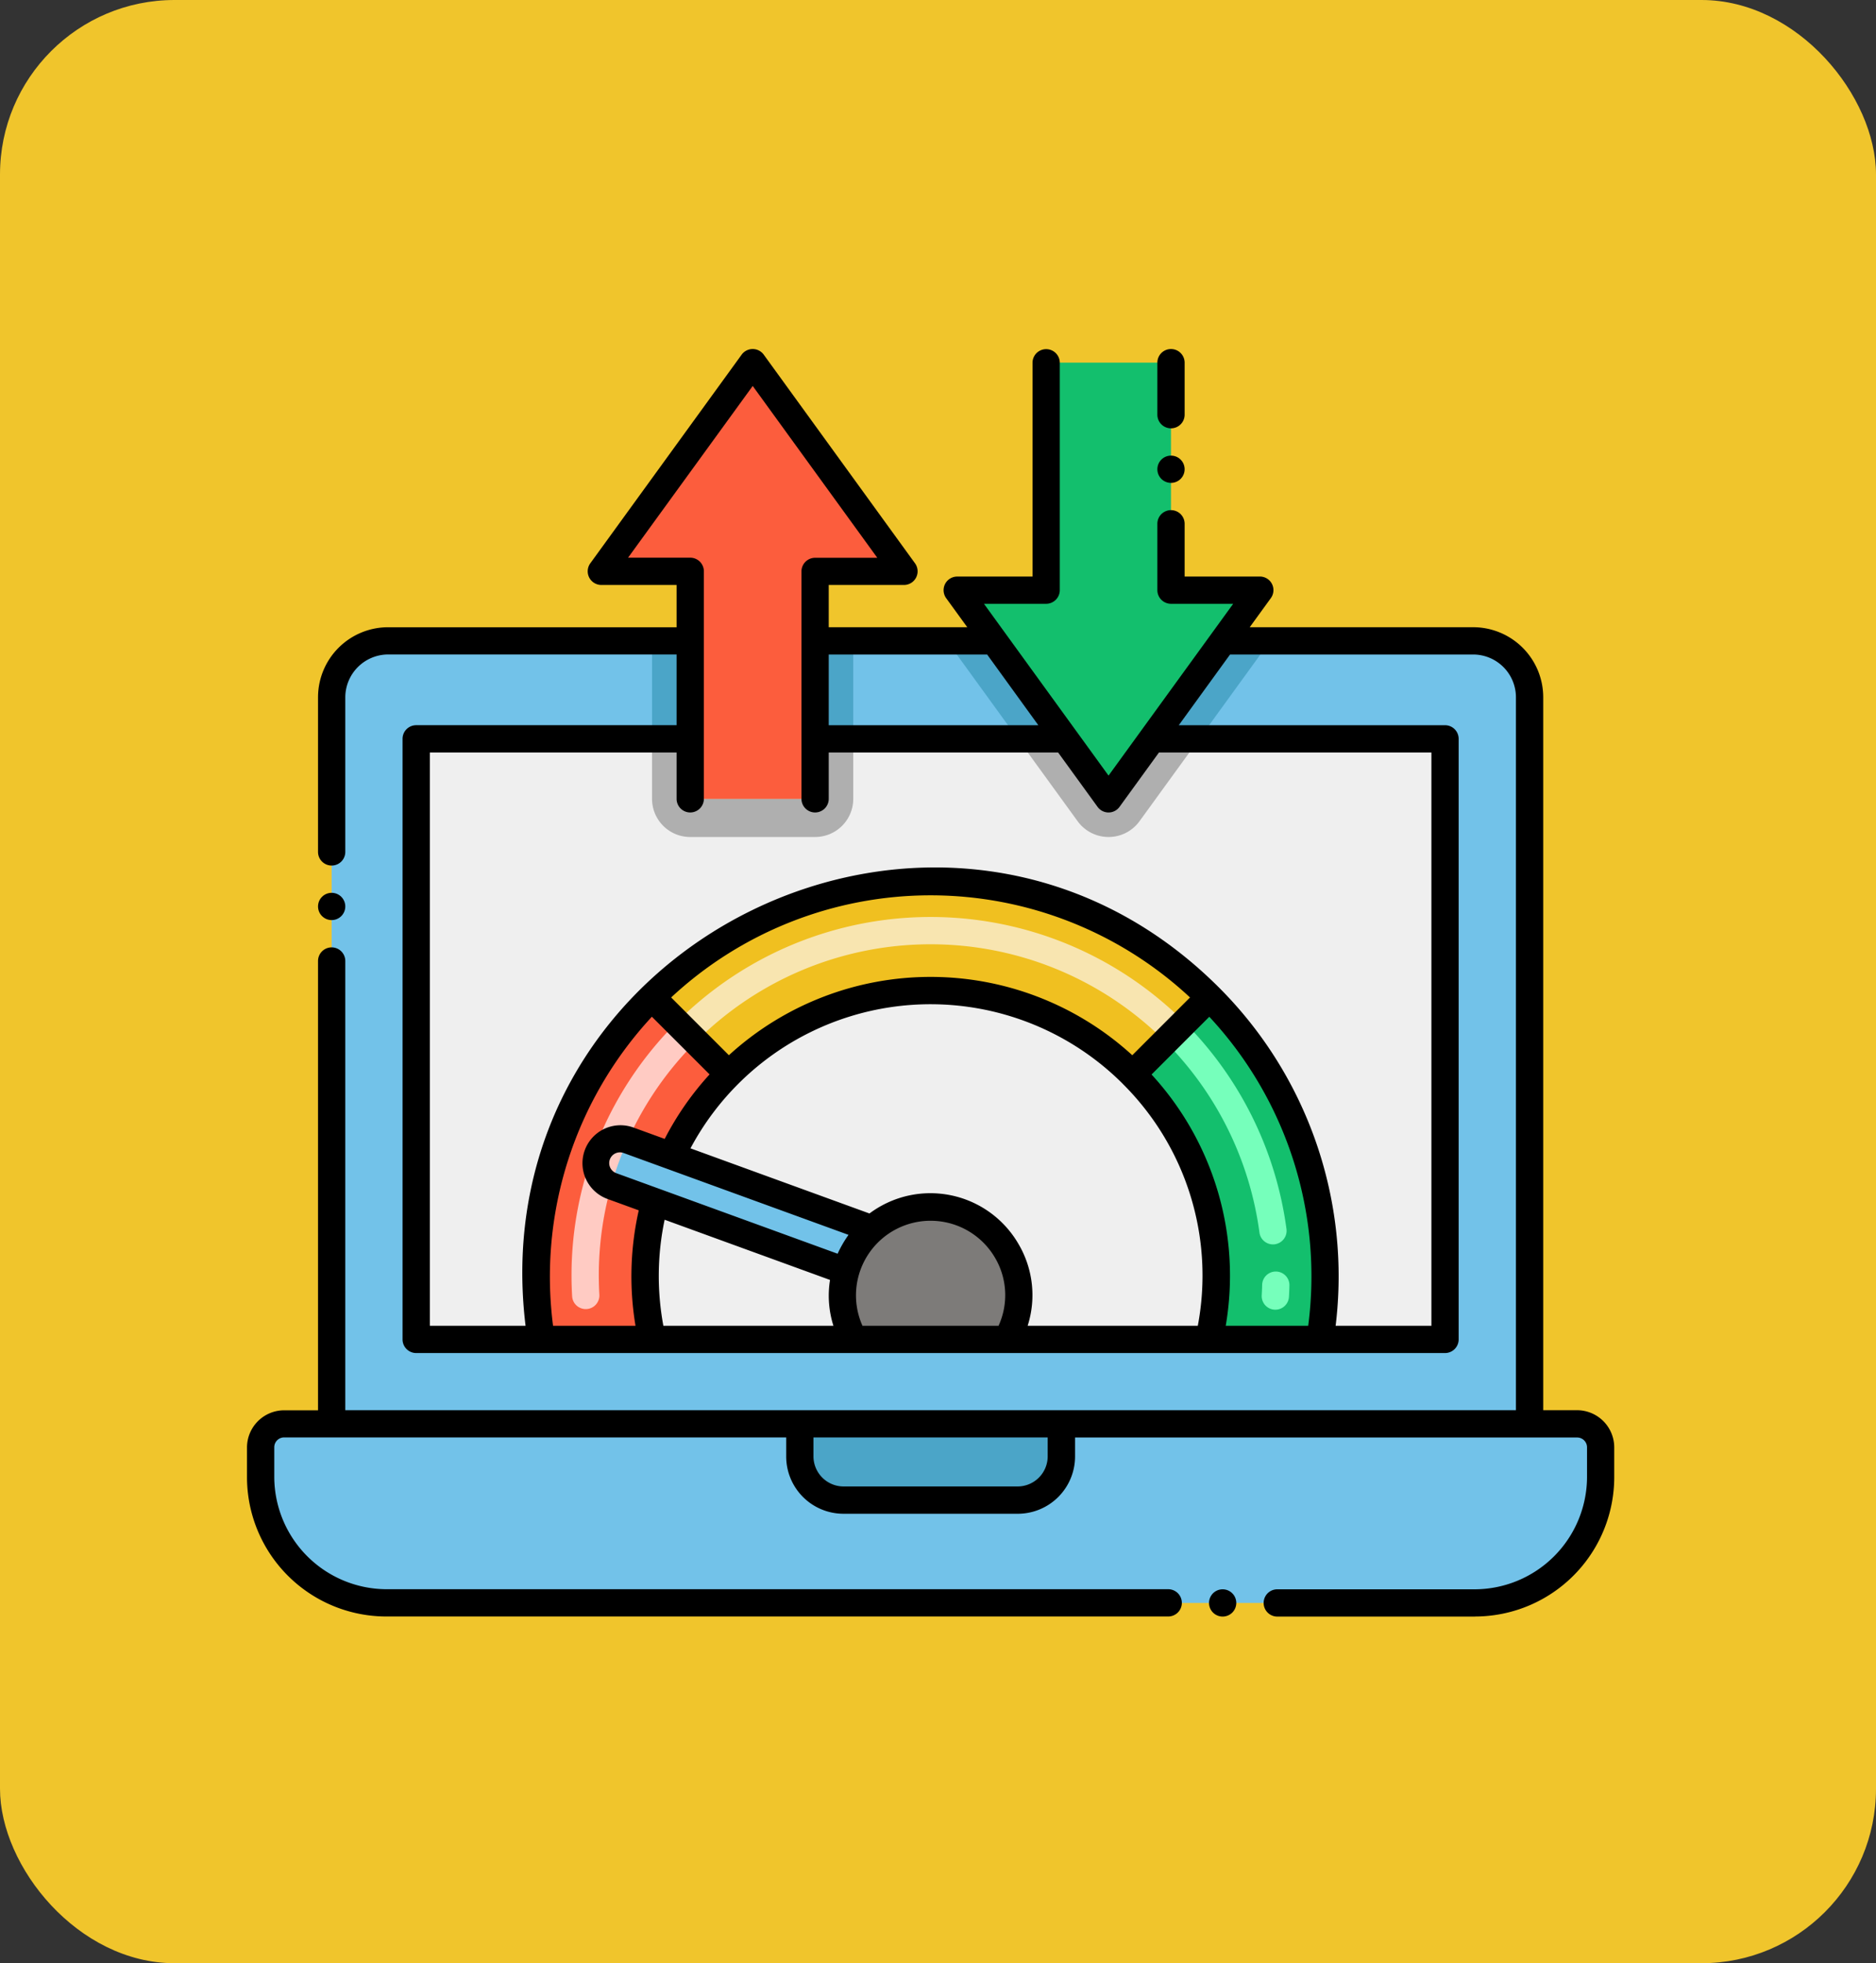 <svg id="Grupo_1073201" data-name="Grupo 1073201" xmlns="http://www.w3.org/2000/svg" width="86" height="90" viewBox="0 0 86 90">
  <rect x="0" y="0" width="86" height="90" fill="#333333" stroke="none"/>
  <g id="Grupo_1073070" data-name="Grupo 1073070">
    <rect id="Rectángulo_382263" data-name="Rectángulo 382263" width="86" height="90" rx="8" fill="#f0c52c"/>
  </g>
  <g id="banda-ancha" transform="translate(11.323 16)">
    <g id="Grupo_1073198" data-name="Grupo 1073198" transform="translate(0.625 0.624)">
      <g id="Grupo_1073195" data-name="Grupo 1073195" transform="translate(0 12.755)">
        <g id="Grupo_1073192" data-name="Grupo 1073192">
          <path id="Trazado_820521" data-name="Trazado 820521" d="M5.17,209.943v1.363a5.769,5.769,0,0,0,5.769,5.769H60.828a5.769,5.769,0,0,0,5.769-5.769v-1.363a1.076,1.076,0,0,0-1.075-1.078H6.245A1.076,1.076,0,0,0,5.17,209.943Z" transform="translate(-5.17 -172.969)" fill="#72c2e9"/>
          <path id="Trazado_820522" data-name="Trazado 820522" d="M104.02,208.865v1.5a2,2,0,0,0,2,2h7.992a2,2,0,0,0,2-2v-1.5Z" transform="translate(-79.303 -172.969)" fill="#4ba5c8"/>
          <path id="Trazado_820523" data-name="Trazado 820523" d="M18.19,67.894V101.2H73.105V67.894a2.586,2.586,0,0,0-2.585-2.585H59.055L55.8,69.8l-2,2.751-2-2.751-3.256-4.491h-8.2V72.55H34.628V65.309H20.775a2.586,2.586,0,0,0-2.585,2.585Z" transform="translate(-14.934 -65.309)" fill="#72c2e9"/>
          <g id="Grupo_1073191" data-name="Grupo 1073191" transform="translate(17.943)">
            <path id="Trazado_820524" data-name="Trazado 820524" d="M68.986,65.309,65.73,69.8h2.163l3.256-4.491Z" transform="translate(-42.808 -65.309)" fill="#4ba5c8"/>
            <path id="Trazado_820525" data-name="Trazado 820525" d="M103.36,65.309l3.256,4.491h2.16l-3.256-4.491Z" transform="translate(-89.845 -65.309)" fill="#4ba5c8"/>
            <path id="Trazado_820526" data-name="Trazado 820526" d="M143.93,65.309h-1.75V69.8h1.75Z" transform="translate(-134.706 -65.309)" fill="#4ba5c8"/>
            <path id="Trazado_820527" data-name="Trazado 820527" d="M173.82,65.309h-1.75V69.8h1.75Z" transform="translate(-172.07 -65.309)" fill="#4ba5c8"/>
          </g>
          <path id="Trazado_820528" data-name="Trazado 820528" d="M33.69,83.269V110.8H80.854V83.269H67.424l-2,2.751-2-2.751H51.976V86.02H46.252V83.269Z" transform="translate(-26.559 -78.778)" fill="#efefef"/>
          <path id="Trazado_820529" data-name="Trazado 820529" d="M78.75,83.269l2.741,3.778a1.752,1.752,0,0,0,2.836,0l2.741-3.778H84.9l-2,2.751-2-2.751Z" transform="translate(-44.038 -78.778)" fill="#afafaf"/>
          <path id="Trazado_820530" data-name="Trazado 820530" d="M142.18,83.269V86.02a1.749,1.749,0,0,0,1.75,1.75h5.724a1.749,1.749,0,0,0,1.75-1.75V83.269h-1.75V86.02H143.93V83.269Z" transform="translate(-124.237 -78.778)" fill="#afafaf"/>
        </g>
        <g id="Grupo_1073194" data-name="Grupo 1073194" transform="translate(12.629 11.045)">
          <path id="Trazado_820531" data-name="Trazado 820531" d="M76.1,139.108a13.106,13.106,0,0,0-.128,6.311h25.535a13.09,13.09,0,0,0-22.022-12.155l0,0a13.043,13.043,0,0,0-2.618,3.746v0Z" transform="translate(-70.658 -124.441)" fill="#efefef"/>
          <path id="Trazado_820532" data-name="Trazado 820532" d="M179.129,130.649v0l0,0Z" transform="translate(-173.832 -125.356)" fill="#fc5d3d"/>
          <path id="Trazado_820533" data-name="Trazado 820533" d="M165.263,146.342h5.081a13.106,13.106,0,0,1,.128-6.311l-1.983-.723a1.117,1.117,0,0,1,.765-2.1l1.983.723v0a13.042,13.042,0,0,1,2.618-3.746l-3.528-3.526A18.053,18.053,0,0,0,165.263,146.342Z" transform="translate(-165.029 -125.363)" fill="#fc5d3d"/>
          <path id="Trazado_820534" data-name="Trazado 820534" d="M76.879,130.649l0,0v0Z" transform="translate(-46.015 -125.356)" fill="#13bf6d"/>
          <path id="Trazado_820535" data-name="Trazado 820535" d="M59.188,146.342h5.081a18.035,18.035,0,0,0-5.063-15.683l-3.528,3.528A13.082,13.082,0,0,1,59.188,146.342Z" transform="translate(-28.339 -125.363)" fill="#13bf6d"/>
          <path id="Trazado_820536" data-name="Trazado 820536" d="M76.879,114.775l3.528,3.526,0,0a13.084,13.084,0,0,1,18.511,0l3.528-3.528,0,0a18.08,18.08,0,0,0-25.565,0Z" transform="translate(-71.582 -109.479)" fill="#f0c020"/>
          <path id="Trazado_820537" data-name="Trazado 820537" d="M112.368,175.163h7a4.046,4.046,0,0,0-3.5-6.074,3.952,3.952,0,0,0-2.678,1.01,4.13,4.13,0,0,0-1.21,1.938A3.962,3.962,0,0,0,112.368,175.163Z" transform="translate(-97.787 -154.184)" fill="#7d7b79"/>
          <path id="Trazado_820538" data-name="Trazado 820538" d="M139.453,158.755l1.983.723,8.752,3.186a4.13,4.13,0,0,1,1.21-1.938l-9.2-3.346-1.983-.723a1.117,1.117,0,0,0-.765,2.1Z" transform="translate(-135.993 -144.81)" fill="#72c2e9"/>
          <g id="Grupo_1073193" data-name="Grupo 1073193" transform="translate(28.655 6.257)">
            <path id="Trazado_820539" data-name="Trazado 820539" d="M68.073,147.274q.015-.26.021-.519a.625.625,0,1,0-1.25-.033q-.006.24-.02.48a.625.625,0,0,0,1.248.072Zm-.652-2.41a.625.625,0,0,0,.538-.7,16.526,16.526,0,0,0-4.676-9.476.625.625,0,0,0-.884.884,15.268,15.268,0,0,1,4.321,8.755A.625.625,0,0,0,67.421,144.864Z" transform="translate(-62.216 -134.503)" fill="#76ffbb"/>
          </g>
        </g>
      </g>
      <g id="Grupo_1073197" data-name="Grupo 1073197" transform="translate(15.618)">
        <path id="Trazado_820540" data-name="Trazado 820540" d="M67.63,24.728l1.685,2.325,3.256,4.491,2,2.751,2-2.751,3.256-4.491,1.688-2.325H77.429V14.3H71.706V24.728Z" transform="translate(-51.314 -14.299)" fill="#13bf6d"/>
        <g id="Grupo_1073196" data-name="Grupo 1073196">
          <path id="Trazado_820541" data-name="Trazado 820541" d="M132.88,23.866h4.076V34.3h5.724V23.866h4.076L139.819,14.3Z" transform="translate(-132.88 -14.299)" fill="#fc5d3d"/>
        </g>
      </g>
    </g>
    <g id="Grupo_1073199" data-name="Grupo 1073199" transform="translate(14.879 30.68)">
      <path id="Trazado_820542" data-name="Trazado 820542" d="M171.557,147.174a15.111,15.111,0,0,1,4.429-11.6.625.625,0,1,0-.884-.884,16.356,16.356,0,0,0-4.793,12.558A.625.625,0,0,0,171.557,147.174Z" transform="translate(-170.283 -134.503)" fill="#ffcbc3"/>
    </g>
    <g id="Grupo_1073200" data-name="Grupo 1073200" transform="translate(19.514 26.037)">
      <path id="Trazado_820543" data-name="Trazado 820543" d="M81.758,121.644a15.2,15.2,0,0,1,21.511,0,.625.625,0,0,0,.884-.884,16.448,16.448,0,0,0-23.279,0,.625.625,0,1,0,.885.884Z" transform="translate(-80.69 -115.933)" fill="#f8e5b0"/>
    </g>
    <circle id="Elipse_9733" data-name="Elipse 9733" cx="0.625" cy="0.625" r="0.625" transform="translate(3.256 24.93)"/>
    <circle id="Elipse_9734" data-name="Elipse 9734" cx="0.625" cy="0.625" r="0.625" transform="translate(44.101 56.859)"/>
    <path id="Trazado_820544" data-name="Trazado 820544" d="M58.953,69.913H49.9a.625.625,0,0,1,0-1.25h9.057A5.163,5.163,0,0,0,64.1,63.519V62.157a.452.452,0,0,0-.45-.453H40.63v.873A2.628,2.628,0,0,1,38,65.2H30.013a2.628,2.628,0,0,1-2.625-2.625V61.7H4.37a.452.452,0,0,0-.45.453v1.363a5.163,5.163,0,0,0,5.143,5.143H44.9a.625.625,0,0,1,0,1.25H9.064A6.391,6.391,0,0,1,2.67,63.519V62.157a1.706,1.706,0,0,1,1.7-1.7H5.926V39.86a.625.625,0,0,1,1.25,0V60.454H60.841V27.769a1.963,1.963,0,0,0-1.96-1.96H47.735l-2.35,3.241H57.59a.625.625,0,0,1,.625.625V57.207a.625.625,0,0,1-.625.625H10.426a.625.625,0,0,1-.625-.625V29.674a.625.625,0,0,1,.625-.625H22.364V25.807H9.136a1.97,1.97,0,0,0-1.96,1.963v7.089a.625.625,0,0,1-1.25,0V27.77a3.214,3.214,0,0,1,3.211-3.211H22.364V22.621H18.913a.626.626,0,0,1-.506-.992l6.939-9.567a.626.626,0,0,1,1.012,0l6.936,9.567a.626.626,0,0,1-.506.992H29.338v1.938h6.351l-.968-1.334a.625.625,0,0,1,.508-.99H38.68v-9.8a.625.625,0,0,1,1.25,0V22.859a.628.628,0,0,1-.625.625H36.454l5.711,7.876,5.714-7.876H45.028a.626.626,0,0,1-.625-.625V19.816a.625.625,0,0,1,1.25,0v2.418H49.1a.623.623,0,0,1,.505.99l-.968,1.334H58.881a3.214,3.214,0,0,1,3.211,3.211V60.453h1.555a1.706,1.706,0,0,1,1.7,1.7v1.363a6.391,6.391,0,0,1-6.394,6.394ZM16.7,56.581h3.78a13.754,13.754,0,0,1,.149-5.291l-1.458-.531a1.742,1.742,0,0,1,1.193-3.273l1.454.529a13.6,13.6,0,0,1,2.058-2.957l-2.645-2.644A17.528,17.528,0,0,0,16.7,56.581ZM42.821,45.493A12.469,12.469,0,0,0,23,48.448l8.205,2.986a4.665,4.665,0,0,1,6.843,1.418,4.613,4.613,0,0,1,.409,3.729h7.8a12.387,12.387,0,0,0-3.438-11.088ZM21.753,56.581h7.8a4.553,4.553,0,0,1-.156-2.1l-7.582-2.76a12.5,12.5,0,0,0-.058,4.859Zm15.214-3.107a3.42,3.42,0,0,0-6.083,3.107h6.239A3.374,3.374,0,0,0,36.967,53.474Zm-7.222-.195h0a5.273,5.273,0,0,1,.5-.865L19.936,48.662a.491.491,0,0,0-.339.923h0Zm-4.984-9.1a13.7,13.7,0,0,1,18.492,0L45.9,41.531a17.445,17.445,0,0,0-23.786,0Zm22.022-1.762-2.646,2.646a13.623,13.623,0,0,1,3.4,11.52h3.781A17.452,17.452,0,0,0,46.783,42.415ZM29.338,25.809v3.241h9.608L36.6,25.809ZM41.66,32.791,39.853,30.3H29.338v2.125a.625.625,0,0,1-1.25,0V22a.625.625,0,0,1,.625-.625h2.851l-5.711-7.877L20.139,21.37h2.85a.625.625,0,0,1,.625.625V32.425a.625.625,0,0,1-1.25,0V30.3H11.052V56.582H15.44C13.3,38.977,34.693,28.541,47.233,41.081a18.711,18.711,0,0,1,5.342,15.5h4.391V30.3H44.477L42.67,32.791A.621.621,0,0,1,41.66,32.791ZM28.638,61.7v.873a1.383,1.383,0,0,0,1.375,1.375H38a1.381,1.381,0,0,0,1.375-1.375V61.7Z" transform="translate(-2.67 -11.804)"/>
    <circle id="Elipse_9735" data-name="Elipse 9735" cx="0.625" cy="0.625" r="0.625" transform="translate(41.733 4.887)"/>
    <path id="Trazado_820545" data-name="Trazado 820545" d="M81.43,12.448a.625.625,0,0,1,1.25,0v2.385a.625.625,0,0,1-1.25,0Z" transform="translate(-39.697 -11.822)"/>
  </g>
</svg>
